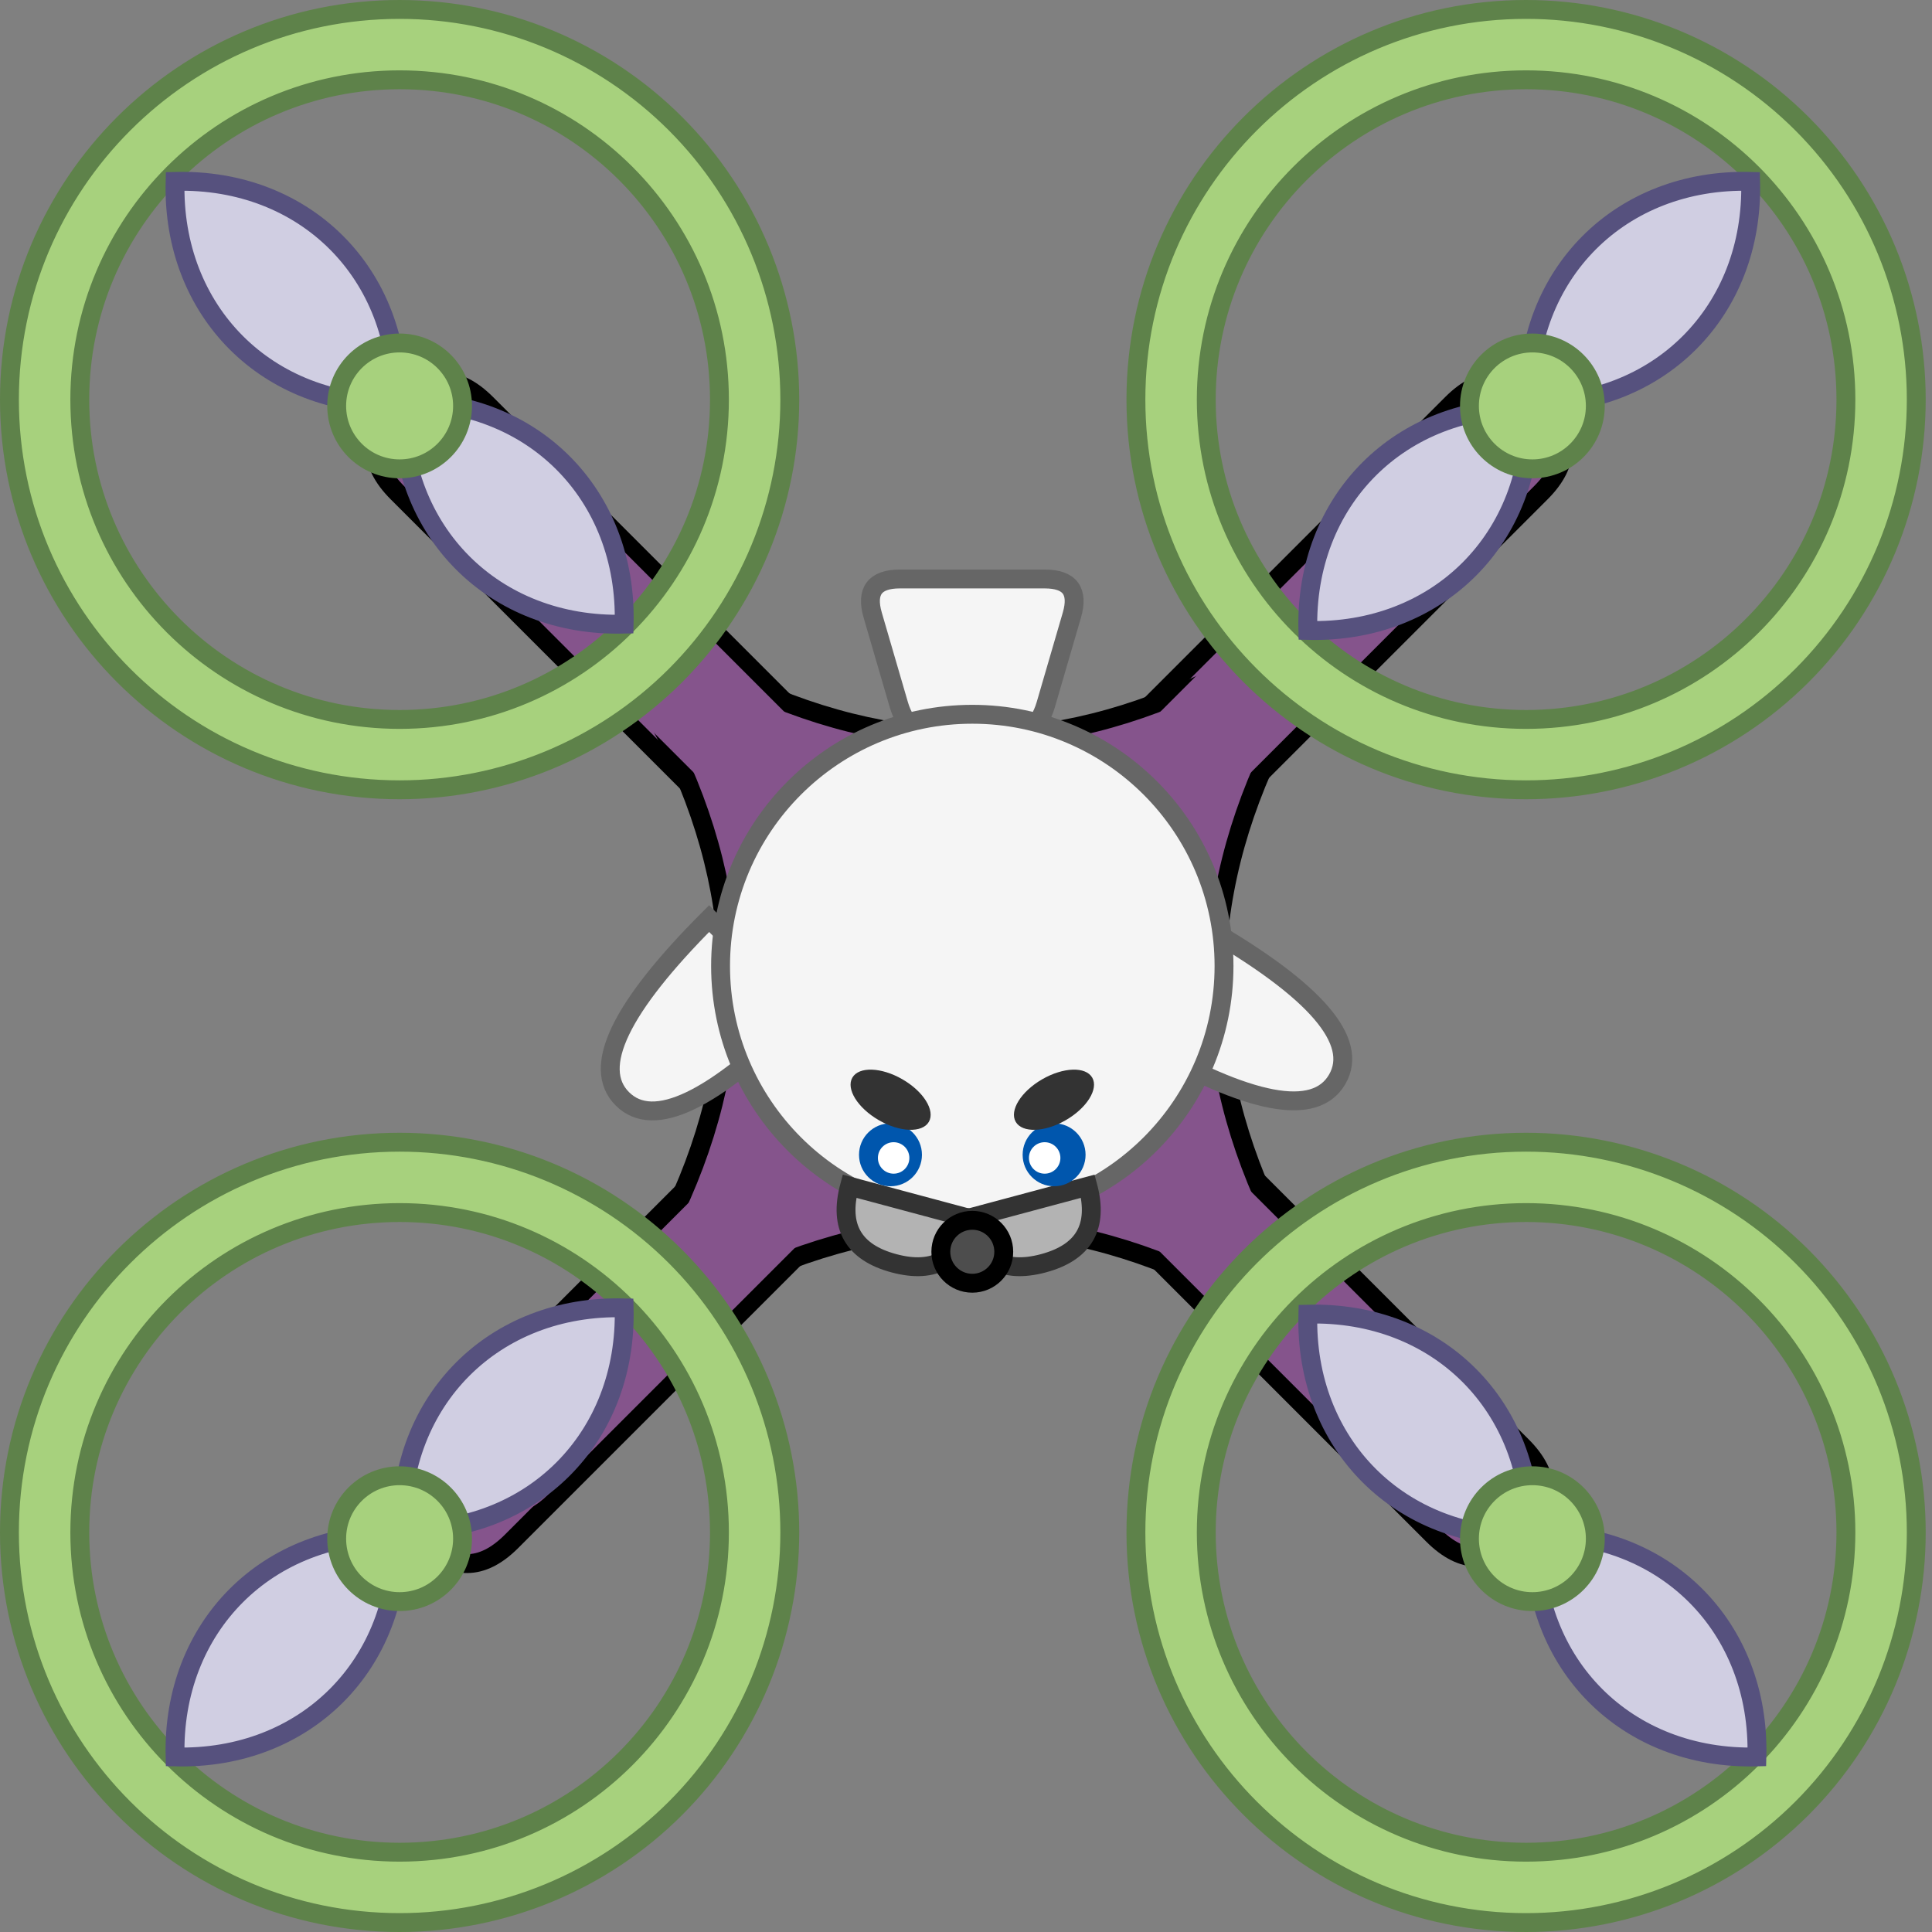 <?xml version="1.0" encoding="UTF-8"?>
<!DOCTYPE svg PUBLIC "-//W3C//DTD SVG 1.1//EN" "http://www.w3.org/Graphics/SVG/1.1/DTD/svg11.dtd">
<svg xmlns="http://www.w3.org/2000/svg" xmlns:xlink="http://www.w3.org/1999/xlink" version="1.1" width="307px" height="307px" viewBox="-0.5 -0.5 307 307" content="&lt;mxfile host=&quot;Electron&quot; modified=&quot;2021-05-27T02:46:43.325Z&quot; agent=&quot;5.0 (Windows NT 10.0; Win64; x64) AppleWebKit/537.36 (KHTML, like Gecko) draw.io/13.7.3 Chrome/85.0.418.98 Electron/10.1.2 Safari/537.36&quot; etag=&quot;QHKEOIpjAQJWQdmgEreG&quot; version=&quot;13.7.3&quot; type=&quot;device&quot; pages=&quot;8&quot;&gt;&lt;diagram id=&quot;iiVMnDBQ_noPuwgKKBrI&quot; name=&quot;大鼠&quot;&gt;7VjbcpswEP0aPyYDCAQ8+pKk6UzaTt1Om6eOArKtKSBXyDb06yuMsEGSb2noZVo/eLQrsRJ7zllJDMA4Le4YWi4eaIyTgWPFxQBMBo4TQkf8V46ydkAgHXNG4tpl7x1T8h1LpyW9KxLjvDOQU5pwsuw6I5plOOIdH2KMbrrDZjTpzrpEc6w5phFKdO8nEvNF7Q0cf+9/hcl80cxsw7DuSVEzWL5JvkAx3bRc4GYAxoxSXrfSYoyTKndNXurnbg/0Zgn1Rh+Hbx7S6WsU3t85hLArudo1SlZy/RyRpFkqwxl/dmhHCy1fi5dNrqIVW+Mqhj0AI5zFwyr/wrx5n6JM4D9a8DSR3Tln9Cse04Sy7cPABc7E83c9TbJBFaog/LNoW9eetB4rS7YnRdsoGyOLb0mSSEvPwLH04bjDCZmkO0xTzFkpBmz2TPAkuosWCRofwwniZN1lEpKEnO/C7WZ4R4lYnmNJ7QBfxpHSsT2vGyKnKxZh+VQbTyWQaymBGrsJxBGbY64FEvihsjVsWQ3IDy/YtZV5gHV0XQAq41VequMD83vI8aJRr7ixWpjtXVuum3n/ZTMcIv6wno7uP1yNbx9HgfXNIKknGpeXSsoY2jstKc4IyuaVNdosCMfTJYqqro0otiZBtWXDKBf0o5kww0oEM6GHluB8CK0AHZXijGa85Z9tf9vIqyzeKV3PxdFEYsZxcVReDdxuF+7dntCSHzTIL1DY3VZaiyuXUwGexktEETvTGXChfFlvVzNSVJk04HcIr0OoHMaxN4Qcz1yhWgiFBoTCvhDyfx1Czk8jlNEM9wkOUKolDDRwgp7koxfNjIqcX1g0y1XpwLe2h1ycu3lGvobR8MoQW8NYHLWWVbOo8nwK524x253SLJOiAAQhMKv1RLWdzSLxM8J9ObKwKzsH+hqytgFZG1wD0JPy9OMhLi8G3Ex80KeoL0H/wBHVOV/EzsVQe0CBWt8DfR1pvyeUbfdfxkI5fv5mLHRZpOnLCO6MCtu63clt7OBR1FWx1CojhtvKqGE8gYEdXHDClBn5U65vrt+li+d2Q5x7fQNQCQSVQAeuby92Azrj6v+fD2dc58G1um8/lxGhFkolV8+c0PcBjNiLVJ+gzx3m5CXrCUVBDEzkE3p2vVjl7plMbNL17MO76e4LDFwFfd2swr8KlpgwMUN9GheiqsL2B5V6LOgPKmHuvxfXUt5/dAc3PwA=&lt;/diagram&gt;&lt;diagram id=&quot;xXkEKjHedIAu_kQj7n2y&quot; name=&quot;小鼠&quot;&gt;7Vhdb5swFP01eWQyNhjyuKRJq6mVpmVb175MLjYfGsGZY0LSXz9TIAFMU6KVNdKah4h7MNdwzznXhhGaLreXgqzCG05ZPIKAbkfoYgThGEP1nwO7AsCoBAIR0QIyD8AiemQlCEo0jShbNwZKzmMZrZqgx5OEebKBESF41hzm87g564oETAMWHol19DaiMixQFzoH/IpFQVjNbOJxcWZJqsHlk6xDQnlWg9BshKaCc1kcLbdTFue1q+piXH9Lv5sBBHfp7Hp2beK7hTCKZPNnLtl+vRITcJ+KR2DcL6eOAUPPqEq5IXFaPlWYPkbVAwiWyFee0NQmLEsgd1VdWUI/5vSoaPaFJwqdhHIZq9BUh/tagTyQgv/aVx8pxI/ieMpjLp5yIUwA8P39yNoZhDAGRQ4iZHvCJ3CucpUTqXuqRXp9jlaX0YaQynJdMr5kUuzUgOwgH7u8Jqwpp8IEi4mMNk35kVLFwT7dfobPPFL3B0FpOAuXeUq/QRc0U6x5KjxWXlVntpXIBi8kUsULmNQSqSKTXW3YKh+wPnLDbmsejOvp1EGRsYpqNT1AT6o8wUW6QB843b2KIz5ll0528yPb3G/S1cXPwLr97RvOy4aQIiJJkEeTLIwkW6yIl5/KVFttmkPwNKGMPm+VmgEeLGwDq9NEgkslNJ6o0BgD3VU+oQ7xOo1wtKZMSLY96oSKeafJvFlZoOYU2OEUiD9g53lf1JRzVBidROmtUu9ccawWnx48kfWqWJH8aJvT9VrE/XOeUIsnR+fJBB1E7cG/oamz6boaTQlXlAy2oo3fVBYV+VAnfz7HeIK6BORCACyz/zrmniwLx241bqtDFl2qGEgUSCOJ7QbUhHWumih+miaSYtPTUw7oZDnYrXXc0uXQ2c2HkoP9zk+Dn/GZ8YPPhp9OHrRGm/8G9U+rndrwbdtpjz3rf8XP+Mz40beqjIjhlrs+7/R95XDKRtiFD+olvs9GmNrMpVZ/CYCTJWC2WijQN8K4QwLWUBKA75xoy9pwnKjw8LWu+BJx+OSJZn8A&lt;/diagram&gt;&lt;diagram id=&quot;MNHYUNkXhaHUs3ft2DeV&quot; name=&quot;店老鼠&quot;&gt;7Vxtc9o4EP41+RiP3m19TCFJr7ne5SbtNO03gw34CpgxToD++pNBAlsSxCYy5DqhMx0sC9naZx/trnaVC9yZLG+zcDb6nEbx+AKBaHmBuxcIcYbE/0XDatPAsGwYZkm0aYK7hofkVywbgWx9SqJ4XumYp+k4T2bVxn46ncb9vNIWZlm6qHYbpOPqU2fhMDYaHvrh2Gz9lkT5aNMaIH/X/jFOhiP1ZMj45s4kVJ3lTOajMEoXpSZ8fYE7WZrmm2+TZSceF7JTcrn9+bxYgR+jH7f3/+BPl/P8dnJ7uRnsZs9PcD9CWeduGN19X4C/uv8Ovj7+kj8Bz+H4SU4qD5Oxev8snuZHPy95vP/wuCTp3fIq5PkjCb/0vlqeJwWQr5RU+0/Zc1yMAS/wh3gaXRVIicsoCSfpNPoySqbixiifjGWfeZ6lP7cI0M2vbpJx9X4nHafZ+gmYXlFCO+KOOc9DQoqjijrIWd/G6STOs5XosNgpAZW/GZXwV21ZPA7z5LmqRKHUxeF2uO0T7tNEvB4CkjY4kONI1hClRGqIefqU9WP5qzJA2kCIVQdCXBsoD7NhnBsDCUDCVanbrOgw3//ChFSfgzk4+F7bCan+9HB/fR5KQHv76+OTZuOj6vuLLxuJqKuSTuya1uRoQEyKDaYMiuXABTPtDyQvU1MsU7Pi67Jg0ofFKMnjh1nYL5oWYoU/REssWrI0F4qfCvp2EbURk9Ogw3l9Ym6FFGd5vDzITUUewqvkwRLbEncZNLmrc6xM05IiHIEzPaXYIT2T3FFAPJ++LHrqKaegIv0Di2Rd6Vt5Ag3h99Jo5YRk1p+YpDbAFqMI/yU+BuiBsHklVGMY0dhviPdBMdWHm2tLrG9iDQEzkQ4c8Mw6Bdaq5EsUEzM3kLiGXXp9JiSohgSyIGHzViBwAAWdf2Z/fetFD0v/I//w8MffP1h2GbiEQjnOhdTnP+O8P1IXBkjDLIwSIV4l/mk6jQ1MZOM+ANuCCQNcXRwB9mhgro8WyhDSlmny34EygVJ+0nZlYwZKKgA8DUpmSCXCJCcmzP4802YerxXhfLYJzAfJsoj5LMpgLpncv6bgoEppSnFz0+WCOfXdG9BYK5CuFcjkrmWRZa25lehllJRbOV8ka9G9yuwResAB2QOzDdT2IMJBFaKAegE2UMLYREm1OUcJmV7JKJxG8/bYS2r4QQ7DDQSsYDcMN7Ziqg820/jIfBNpCx9xW3wkNWypknstsTcwpyVALqmFpl1W/LMBxdafVoHyscf9KlYUesrIluGyxIXYb4uYDeB6PU2YdZfyBCyBxMOa8Jlv8ztPyhVUI0A4BVf2rF5bUuyjUWt4oQB7sLp/hbHvAXNts/ka7ZGFvw28bJH3udc2tXNVgsvn9dY2tCWic8SwGTO8dWskw70WwaIeZ3z30Y2SgAOXbluiPn5CzxHXicJ2uTMpvb2QVVBCLq3RW0maCTrppo5rC2LdvBlGWiRRM2/mKjWkVot37Gtib+QfkRegEpePVAPMqsMG7KRqQOrso76rQSkm1GkLPRD4hASAYwqOXg18eF41qOF9vatBxdBrasCOBf68ZgCaMWocZiYorraOoNO8zeEstQu928qngQ+oFXoAM1dmi6ycpMrsc6hDbicyvzyX0PVU8fmFjmpER63kvawRTwUjYAmYbm447zSoZjsGIuZRX0MJeQAZQCG+9bIr9Ru7ZvdoucxH/Q5oYU7eKlRm4DIokGjNZCGX9TY1cpUG1sXHiQ+FGmuBVuSILBU4gWVZdVGAMwhXaWd5v8xm0ah/x758yz/N61T+FrNL+uH4z7AXj+/TeSKZ1EvzPJ0IaakOV+NkWNzIU5O/602ryXJYVJx7vXCe9L0w669BCLP8ajpcPw14AReeIOfID3xGfFk1vLsNfQRRAAMOORCengj5DXgpl2XEpiK0ByvWog1gpjAR85itAqEtZGtsR/w+yA7EavFRvlN7KKs94vOgbDdEpp0dhS3WI8MaatXWHvWeAiQj2WCs6wBgbMsNAUDhVYOFATavSyKBh6qRbZFCgGYiFRGPmnrD2so1wDo2+Mj9iUKileMilrqS9QZfY8G/lc0KUi0LRP6xu1T6GQaqDeTorIfxwrIQo9WzErDG0YXXqFi8TPJHebf4/n1tRzaWRVx2l6V73ZW8qB5jEnfu4ywRM42zynN+I13V9sNeoatVH6c1XdVfmNET6GqN8x5Z+jSNtrrzSrtWUTAgPk0snp6b5dSn64K+rC+PY2LUqlVDTNMpS020Je8KW/OCXJ4jMCLKHfCH61ubVMm+shb2CMyo5oYQsz5FjVrBzMEhH3u+1IBs9PQrMefvrMayPWuETIenCH3kUKl4pGqT51+t60CXsQ5oUGyL35Sd0Y+Tbnc2GtuZIDBqD/WCDVdHYPVTOOCFI7BY6//CEVUCtP7oFEdUT6jn2io2EJ8geLX+C7XPVlvPrrjYuHaIquudb7e+WpWvdIdud+r8f8stFLjiln4mG1EVdTqmFtKTdi+cLtenqFyMvTOBzaiIiVYWcgoqml5JuxvrrqvZa/gzDXfMjygA1HCGpqtJLMxrrQzaZbq9ee6iH8W9oGdDgl4HiFy1iYRulHc7VmUX0rL5CdvKXLmucK6XTGxNwPribFH1k1b8qyX2PHuE293+ZvJ+IyYbE+rBdWAvP1p5E9I2duuXNx0el2jjutqUodQ44yAfdaQFFZe7P6S06b77a1T4+j8=&lt;/diagram&gt;&lt;diagram id=&quot;5za4Ox6eI7VW391doEJH&quot; name=&quot;雷&quot;&gt;7VvRdqo4FP0aH3UBEZDHamtbp7ertTPt3KdZEaJmCsYVYtX79TdoUDBRwRbBzvDgggOE5Oydfc4JWAOdYHFL4XT8g3jIrxmat6iB65phOJbBfyPDcm2wgDCMKPbWJn1reMG/kDBqwjrDHgpTFzJCfIanaaNLJhPkspQNUkrm6cuGxE8/dQpHSDK8uNCXrW/YY+O1tWXYW/sdwqNx/GTdctZnAhhfLEYSjqFH5gkTuKmBDiWErfeCRQf5ke9iv/T6z/CeDn7YPx/mbUQXvh6Q+rqxbp5bxBA+oD8TgxqM4t5TNGFHn6Z94BAPYo8c7kG713ffe1fXy85gMdaamhfQ500z2x4Il7Bl3Cols4mHoka0GmjPx5ihlyl0o7NzTixuG7PA50c63w0ZJe8bPLgn20Ps+x3iE8qPJ2TCb2tnHGLsHUQZWiQwF8O7RSRAjC75JeKsYYnhCEYbpjieb/mhx6CPk9yIjVBwcrRpe+tQviN8qvbv0CTm3f0v/fW2Obv54y/W+5O81PWm5OA5xJKPCwNd3SkzD+p6XtQBt3iY8jmPyYQfh2QW2duQukJFTG1zU0yNmgGs1abkx2HfZiYIiEe+IYgtE0TBj2Zh9LDPisQchXxEbUoYFJamWQ1gQHrmAtCUgGmqJm5hwLRKBqZeEWQMuzxk7v+d9d+1q/efT9bj3ev1m3Pb7NeVglqHPMHIo6H79FL5yPNyYY9cJuNoEnmJE93VpuTEQYdehIoqR+BUUEQrBFeJ2qocgZ4r6TyXtlYHsDIlF/t/P9YfZuGzOez23h77wT/2S92Q8EKQ5pLbz6esGTjDm+G1JzrOFxhO1wXpEC8ijikIlCfSHvRZjuJFT6tqSy5eVKgXl5vK1ek3czkATmkuVyuj7HI+04pNbhQVaqEwF6az+gnrBeVNOfUQMhTm3xSLMueiUv5kKAbEW5436lnVVeCDPss+A1vmUdRtBep2UahnWI8Jx3Aa7fqETB9wgNkpCWoyG9Vbq9p+nYsaX1Ln5wfCsRtpKIDhyBPQlKEAVkFQZKi60cS7it4k1DZLywed/lVuRV7qzYTs1ITLTAV7YxtFPifBR/p9hsqP4glPBPPuJerwnTrB2pkVIZlRF4m7ktpzrKHmTl8YpCPEpIZWsG6GfTrSGer3/zjSuyX8yUjvNnRmpI0MZdwnS/809IIs21pfdwpVUVNSUUUa48hE+YoXUOpMTJ5cUR5TbE2RBebLyGOd3BQoMaNRY5GhjD9DSlMliErNddQgGcdB+mwIPNWxVYmBF5jtqLEG/2P9DfMdNdYZFtfOkO/sE98CJbbMREi9nC1L7ID4X5MEqXPdDIE3gWzkXOxC/wEOkP9EQixi6YAwRoIIUx+PIoPLe4po4o4rcYKRqcSQ6AuszedtURz2YDjefMwVx/1gMYo+EWxgEtoN7JJJ2Bj6/MJ99EqGeutQdJe9exibHATTGo6dZpimNzRDIlkMQyqOmwWRLEscv3zM15Dz9P1OjCPafxXtn50KwGgpeKBtN/ntaVGcUKunvIobCU/Bb3UyLGRePhGV4tPtAr7liG5WXsaVLz7qgWRYMa0+5ifqDAJuS1vZyYQl7MPVto9LhVGk6qJkZHjTeFFcUUpBxUhxdt3gh9t/Maxrmu1fQcDNbw==&lt;/diagram&gt;&lt;diagram id=&quot;ADvy3C08bkmg_wlJoaC9&quot; name=&quot;旗帜&quot;&gt;7Zttc6JIEMc/jS+l5omBebmaZDe7d7te4m1q8yaFMioXdAiSaPbT76AQgRkUEokxF1OVkgaB6f+vp7sHbeHudPk5dILJ38LlfgsBd9nCJy2EGEXyf2x4XBsoTgzj0HPXJrgxXHq/eWIEifXec/k8d2AkhB95Qd44FLMZH0Y5mxOGYpE/bCT8/FUDZ8wVw+XQ8VXrledGk7XVRtbG/oV740l6ZUjZes/AGd6OQ3E/S643EzO+3jN10tMkY5xPHFcsMiZ82sLdUIho/W667HI/9mrqsf7wsX3N2pN/LvyBff7D/wUj1l6f7KzOR5LBPTj+fTLcwTgdV8hn0c6rgQdv7g1SX22/gy/ffn46n14HX9HtMOw9XnW63n9Pp9ncQeKS6DE968qHPD4JaOHOYuJF/DJwhvHehURO2ibR1JdbUL6dR6G4fVJKerIz8ny/K3wRyu2VBrhTcYipd3gY8WWGhmR4n7mY8ih8lIckexFNhpOwjsxke7EhB6aiT7LUpEYnoXX8dO6NQ+WbxKc1/KtRWLiPtTQu0/PSvIbTX2332+W5E3YtcOuavJ6e8Dl6ul4o49wTM7k9F/exvTMSsyjVuIXw+vX06cweunoVqMjaVc9sdWtlNDC0C2hgBQ1TAwYwXw6GVigVjCaFWvB5dBQ6IbsQwlQNYVsTwaZB7Zcrxc4t3CYd0vGHX/sXp3d9fE01ITWIpo3N0tpbqABL7GJPps2/nAH3e2LuJcoPRBSJqVQsPeCT743jHZEoEjRxgvhkkWSL/xbxDXUCHnrSizzM2nsbo5bK+bqIAAZChGVfttzphMOkyIBxOhn5XvAzuYFQRE5y121oAwVqvDomGxMFOjsnDBKq49lGlGCg5Xar5tXnF5DnFpumwi3RZp6GqEUKMg/ejLfrolsLU/yBaRVMKXAYtHSYohOLAqBO1KPVqzq+6Jjw1aZHFaWR7zRXG2vvge7GOYVxHvGgwGFs2oVgBuuRt+Rp+wUVglTCdGXYBlq64XvNb57Ak1MLUltH4FNJoLp6q041EjwxzEKKRwprFlRZs/eQ4LVjsBSdQydqDDUHXsxuQtv79+7uMvzeWX4O+lE7rU63sRY3s4G+rstOSUydkUh1Pa0SPZ8afCc/zHKdmWlAKy80UycVkxjpULNaE/pyrfWOVsUudbQ60atO3K7mi72YVn6H9FiFlnJ/WX26HMfLWMbAmXtDww1FsGMuLHY63KnR6STrEVmhqWa6PKXxXw39y6KoVGcIc5HSVptTCA2bEcggopbMzxRqZkgMDQYYMi2IGALYIk0hoRaX7xkJDA7CBH6rTGgTR4UEdkAkSD0kykp8nf5lpVVzcwXOcWEpWCDLwMgGEJgWQMAimmyBmQEIoDazGIO2zfZQxutHp65ccCd85dqqQlsqT+MFc767THfmwfopx6per0Bdc+DUX1tj+RkFWVRlh6iwoMbyCPtQZh2OiB5MmesZDJe/+qOH3o0DRz8+9bybszbS99/teA2pVvSWRar+qmQ3D8fScZd31gW6TMQkYVq6tktzJC23dhBqTyFb7obpghXo2nePvXXw++ix87K+boOt97JZ3ctVGuztUh5Zg60fTIV1xnfUTdVssLdDdvwNtn58FVap3hESdRvsPTHxZhts/fg+OuznFUzPmCzeZoetH51ChWywm66kjqNvqw1KXU4O2VDre4MKa/X/B2HeXj+tVsUjXyx4vaWwsiC1LvyeD7/3XXzXm1/17d7A9DVPNZ+Pgpr+FTgKEo9GnA6HOihciw1AjVofPSOvEyM/gyNKDbXj1WXz1PYSArRyVCjy123RC73yjCbSMhij1LKRyYhJC89siW0AQBCjFmUWIsRW3EiwQQGlBBMbApumSwu53knmSwZlOiQUmKY8qiEnV5j+dpGurX8C4c0i7t4IeebcRKiuA8TBIT/qenxT+CQlbyFEzs4Y63Z1IdLtArD6lmWmSir59tpW1qoXPMQwTYwRtAgwCS4UxtgATBY6GGGALJPIkkYNJWqk4OSiaQ89s3aEFb4Q+SG0TmhkYHsjtLKAZBsoI7WJ1fWk11YavV+l241KjYgBymMaIdnZZpQ+uM4VHtJ96KzV2bBzEU3yCdw2SFbntMI9oNIVluGPVmnWqNKmgUFpRENgwKzS6Zd0Dqh0hUcBH0rrYzovNCi0s/AVpZabm19CrvZlfmiKT/8A&lt;/diagram&gt;&lt;diagram id=&quot;cOYOlRvVdfznJdaOvx_r&quot; name=&quot;藤蔓&quot;&gt;7ZpLc6M4EMc/jY+hQOJ5TJzxvHays5XDPC5TCshGMxixQrbxfvoVRhiEiF8T7KmUc0i5GyGh/v+6IzoewfG8eMtQFn+iEU5GwIyKEbwfARC4QPwuHevK4ULpmDESVS6rcTyS/7B0mtK7IBHOlYGc0oSTTHWGNE1xyBUfYoyu1GFTmqirZmiGNcdjiBLd+4VEPK68PvAa/ztMZnG9suUG1ZU5qgfLneQxiuiq5YJvRnDMKOXVp3kxxkkZuzou/kP8r+c/RCB6ypfvP91+v4+Lm2qyyTO3/PPl62P08NMtPnzMPi7/RpMIhTdARnyJkoXc1dNMPhNf1xut98Nwyveuby5JTp7qW095Jqg9k/ZEjC7SCJezmCN4t4oJx48ZCsurK8Ga8MV8ngjLEh9zzuivrUQiuHdTkiRjmlAm7JSm4rY7fY+7A4YZx0WLA7nBt5jOMWdrMUReBb6Mi6Qc2NJeNcxYNQhxm5faiSSns+3cTUjFBxnVI0CxtAAviQjCMSofpWig6YcjkUnSlAJQxmM6oylK/qI0k9L9xJyvZeajBaeqsLgg/GvJgOE7jrS/dez7QkKyMdYt4zNmRMQTM+lTMYHlqFREu1og8IPaUa3gga2jWWJjrdtWdxGcRrdl6RFmyGieV64JKQXcDGijOQIwcrAf2WUkFvOsjhhiofCEC7bcpEDDeOvGiXM7gbAX7F1M5HTBQrwrAapxpYA76Wc4QZws1VLZR7K89TMl4vm2WQMD33C9oPlxlCSCwDNsX52UIzbDXM7TICrCjdatYVk5IN+xcidfoWl3Eq6asUm/7a4PysjeqFqWliK64KdkyD7cdkLvtJG39uD+6gi0Oxy45jC8OZ11oHkG3uxDSvLLILgt0patFunGPrxIN3Sq5Rg4e/A8IRNeG9HaScQbiGirs07gnoFo5w8g+pRjx3NEe1eijya6rp1DE32eGu1dgGiF599gWT07mFeUjz1ubF8TXxpl2P9HYFiU/Qug3H0n/K3jhqXgfD1uHEC0bZ7puOFdgGi9b6YRrred2j2pGGXluHkxK3ujxjShqzBGjBu5CAv/AZ5pa6mNr06zYDrFbhj2oXTvBXemeTRKh3e5IFRf0EH9wt7ucvU1uV6gx9UvkK0pVMZYZPZgbS7g7IdiX6uyg8UTyklobDIARz+omFljQMdM3BoRsbtOh7MDy2QSBONxHyzjsWm67mYhLgoATcsC1Q/P7tAfQQ8oz7tqFgeGrSPkGq7XQ5E7FEXuVdJTJRVnQF89NZu24V5eUu/1SnozsKY2MEC3zgcGuLym/lXTUzUFlmGqeQp82/Avr2nwijUNBs5TaHTS1HeNngPZmSWF+j8er5IemqZmV9LAG1RSYTZfQKhem5pvccA3/wM=&lt;/diagram&gt;&lt;diagram id=&quot;j0Sq_FJHLu5UEqGVqijA&quot; name=&quot;猫猫噗嘻&quot;&gt;7Z1Zc9rIFoB/jR+t6n15tLEZVyYzlUmmMrn3JSWDDKoAwkKOsX/9tAwySH3Arbi1JB5c5YIWIDhfnz5rixM6mK9/S8Pl9I9kHM1OCBqvT+jFCSFaEPM/H3jYDAi6HZik8XgzhHcDn+LHaDuItqN38ThalZ6YJcksi5flwVGyWESjrDQWpmlyX37aTTIrn3UZTiJr4NMonNmj/8TjbLoZVUTuxq+ieDItzoyF3hyZh8WTt99kNQ3Hyf3eEL08oYM0SbLNvfl6EM1y2RVyeXh/++5c/HF//w59XH1BZHj77fx082bDAy8hF4vx4yd9JRZXq48Pj3cPq3F6yjfn/x7O7rZf6iY/6fbzp9Ei83s+ap0vClMvp7tK/0on8sPvvw8H19eP/1zwYfrnqbROt5V39lBAnKTJ3dL+BEc/fZRm0RqaYuF18bY7imb2R8k8ytIH87ztqwhSm9dtZz7h28f3u3mEiw873Z9DxWC4nbuT5/feycbc2YoHFtX8/+rzlz8vw8dJeht+fyc+f/3ti4uosjQOF5P80fn9NM6iT8twlB+6N9ptxqbZ3JzxApu7qyxNvj0rBTUjRsqLcTTeHk+TLMziZGEenmIjK3oepqOtglNtHt7Es9kgmSXp05np5dD80ec33juiB+aPmSM2wqMzoorwICosAiG44pohIohipAQOk0BJopXQlCOpKOIWRykDbRYFhbFmklFqQ1U0MEfM22PzTuYZ7PWIwe8uukVcZrdIFlGJO8M29+FQ68GgQbqMBZgSrilCmvAcZAkvM2QIM/gpE1goamsp1YEgTAqOlGRMygLePl9OAqSoOQeTZsIo2RBejF1XuxIdgUD5NrsAUi4rC6C0F0CMAyKANRDpwMcyCAuRdKUkos1l8HmuuK+DZWCY9nihw7ab0SbEFha6+vxImR9jPVnKwHXGtlTTcDG2ZfMDfiLo/BTSODZhytBrz5kdf27PkX0NPqTzjku0qDsxKisxpdqaGYJDnihqSHsLX/gYDBMwLfO7uZReYlEGZ5MB1XVfqTWysZwPzi7OVINYJAtUhQyhQREy78EhxhoCfAQNikXCPyHdLqFJGo5jI98Ko5fA9YWb8SKpbS474MYcgryC23w9yZM2wSqeLFbBNApn2XRkpJXfTbOvpExwmcSLLEovvxtprrZjucziUTh7H15Hsw/JKt5iuU6yLJnvPeFsZs5hDmRJPi/C7aNRlL+jNTsOGc5SvKGQNY8ItOgqxLW4bHA2CB7IcqhPBbKmApNBEVfuTwVKAy0amgrKQYXN28TLlYOHVG+FdTF2ezRrhCf1bR+u2D5ATQE/lrKAN8RFo15zaUxPKksmtvMobYNwiKZ/QRBK9Q6EQ0T+669UGJUzU7SoleyDYUGhRyU2TSWctEOY7UwmXC03NZqbeJ0DehHVIUegjrPYmF3hFQ+QPft6pQy/DasY8w/LIcR9m7AkCSq4CJCMbJWVXZb7j9XT0WIW94aUQ03lbZLCmAS0QqsHy6C03bo8tXh6HY6+2aLwVof+yaOt46J09/JxZaHl3Tsx0qcG/7xoeJGWeEbTeSgsHbJVvYrAfKGQVVe/8xhMOqTkf0kUuloc6R6FQzjcv1KVt1WqohpFJaKzYpVy0IwmcWy9OPcqh7dFipRIMMIDZVtzDigHJwFWr8cBuql29nQahWMvjt18sZ5+mMi78w+L9d1XmqG1yoDzWfTrNBiiAxjqNxiSijkndtWBMA331ygPygKX2T1aESAaSnYRz0mey89vR1apOk00R+G7x0R20wVBCqz9NAfBwX78eMT6YozahfSL9nIgV4AQIHrUlOgbzZf2UvTPE7+8HHWPgrcV9hFnEAcTMp4YlF0ngW3PCSDAGwPQVnTXGwBMlwBgDPiurRJoK6jrDQFcSXIATcftEmgrLdgfAqRcX8bYbqlvFYFw8OB/LQS8EhkAO48oZIqxBwRwL3OLBPa7xKiHaNqTVugAVdrrSSBtA41NsFA0B7aiHbRNI73H5ggac7Krk00yPL//+QRsC2weWVGhOrwfAiMaAJEdR4HykP6AGzy7wdV7WkUwvUdHAWscbRCN1y0pXg2N1epeSTg2BUWXNahITLzkCTTVEUtsQjfxamp/e19FYeKgrT/YQ72fJ6v0c1+Hq3gUjNNk6VCKsZuqKzPr5mYsEVgkOFPqEtUoWZJDewsPzh9avKTw5rGt5cVmlv0ZxGQgG5tEferc6RQO4gEpt39wIAeNdyxKzmaTiHz6ND81omIzUb/4YFuFFlGTzTnYIRX4yhKe1aglzM3F0h6XkPvmz0p/PVNAGxYHrG1jdVPsoIWvFLqlUkLAYre2jDkWkkT+1yQ2SsiL2FhD1OB40NbN6CH6ep3NvagneE47R2ZO6ed0kBvrfBEF2ys+9ulfX9HlMtBaYy3yNjqKVaW3UtgBqMhfgRSikiomFAba6rxkDiAxkpfF6GuHaDWvs7/773hiZzgcDIbcPcSp3SWBKgAqDbFQUR6sgjUEqbP9G0CMyvX5xXDYIAtc1QZbYSAL2JiGdLYfAxA+ero1KHyiAgYJv8ieoQBorNMB0Mq1G/VOpLPYDSAyfLq9sjZQGxPjoMUoSsYWIgzFBh4CA/DbOLjpDZkUH/akjnNwmA+qWH0FdGm3aUE6i6VrWhAv0qfVbX2Az9WqCfFZwG/ShPiRvuDVfXqS9sFs+Czit242/KBRZXNOiwudtmAqzm9u6Jer/90+rGZ6cfs+Y3/FXwBTMU/usunpLLyb1Mvoo+/xKi6HaAfjSfCjdJcRBjr0n3cIOk6Po8J1nx60PD0YA3oOgOAUe9jzBTPpzPfuD5PKhUwZcEG4VlW2QPCWmRDRLyZAKt5i0lSFMkxHT/IP0+xsUxS/QEGehY0W492AREgKJZXEklPM1QHU+5d8GnIhicskOOLR+OJd0UFsR1hQepd56FGAeXfmyvRHByspOsaAolir62JnSboeMalUr4BdmLipqBcsg9i26sm/rOVZ1vIii6/Sm5WYcCVNxK2J5pJpxnl1ZRYYSyGFwFoignhLC/NxXO7pSl0JaLS9CkCRvvAw42D+DmWpt8e/aC/ETc4FynBncwHewGdb6UWy8lQSBWXmMPleUasH0xj2VT012CZzfibR09a1l5sWj8qyTjAbyHIeimH9PPRCSOvBc4MRtbmN4TAE96ua+6JR6TFjyM48UchdIw2B4A660shuBky5Y5ViMEBIwH0rvqiwisMGbHwGLi7flHIUVxlqnQnrEZJqDq5jJM1ecJ8ApuMHLqPRwvpFiW1NFGhNgE7mxlowbTrzKPbiYMC9qw6LZuGbrn1cUP6lq/tLbhzPg8prC+K4FGuEHag6GyhD4GwAy4yNXXSo4PHWAVGFLUBUgRc1hABxH4C+rd9Hf0cLxKOl/Ph1MUjw/Ueg3W569+hHY8F4FPgdv4eoi/Kay+81tRoYS4lMRCw515gwJWQ1Ljartub5BEaKSiXswPhQsFtWEni33FFWNZq1qluEgZ8saKjPAYbskAP9D3LNpax6wcfOIQNF+yjuZE2p8TMp3q2d5K+3dsfl+yp3hLbsjsBfpcYvRHkHhFF/CEH+CGnWHzEPd79L/HRs78ed6eW/&lt;/diagram&gt;&lt;diagram id=&quot;Q42KfUyvioba38ASM4ib&quot; name=&quot;无鼠机乐次&quot;&gt;7Z1bk6I4FMc/jY9akISLj32ZS1XP7PRWz8707ssUCiozSCzEsXs+/QYBW0iQoEBOX+yqHY0sSH7/c3JyEpIBvlo+fIic1eIzdb1ggDT3YYCvBwjp2CLsn6TkMS0ZazgtmEe+mx30VHDn//GyQi0r3fiuty4cGFMaxP6qWDilYehN40KZE0V0WzxsRoPiVVfO3OMK7qZOwJd+9914kZbayHoq/+j580V+Zd0cp99MnOmveUQ3YXa9AcLvd6/066WTnyu70fXCcen2oAi/G+CriNI4fbd8uPKCpG7zaot+fvJuF7fm71v8/otz/4WuzNUwPdn7Jv9Ldoe/nWCT3fOEMlrZ7UVeGJ98vdXP9V+P/967w7/133fx1eYfNMFDg7teVgHxY17prC5WyVsmJofp5nK78GPvbuVMk8ItExorW8TLgH3S2dtdLXtu9mkdR/TXHhbefR87sU9D9nGIkMFKZn4QXNGARrvrYdswiH3FyrOf5kWx91DiX1MR+h4ZMwWPLr04YnWoZWfBlp2eJ7MCYpsjLZPQ9klWupaJYXEgqVwgTqbk+f7sTzXP3mSV3wCEqRIEUYGB2KiEwVCPwVJqD4o4GAUO2DIVQ7CVQtCxGqdEgFFAWNgWoe4aI0Tkwa+3fjxdnE/+LM5H6q3a3DQ0KhmcafCoDYNHvS9snbXBxx1LZ/2rw7gDAbDx9JicfkhDrxNBGDWWb5cs35ZsBHWrKzXwlt97KwiDDbGsEhtJr9wdmwY+sqNAEQqaohcltiYdPnZHB0J/Cgafvako4mPfv/thTr4a/n+3wU9ne0duNjdZS3WIJwrn3bVyukQrl1S9P3WCT87EC27p2s9gTmgc0yUjlB9wEfjz5IuYlhSSC2r5ME/SPqOJs/anI5eGG3Y7l7vsj66PdLt5NHRhXevWNScp9o3xzkbkQlY/1Syq5YOKnpeYNq+dPGAsaCcvPEc8k9Xk+tsNCX7g6+8XC9e9+bpZDHUJ436jKaRpaCY4mhIZlzeaUraJbPU0JRI3oGhWU6vi3JdtAqBJeE87c0LSSkMtvqCEM0jGD1bCfmQlmWwcxJnk59D4WzhSAdLJIhZbcciwKK7SWkgWiX+whP3VBLpi41pRP4w99wdlZ24jkedqU89DQgM0Dd3yZA3tiIwqsQ310sADlqJmdAZNItH66qGVmPE9mH6RjU9yVIr8lGFA81MG3wNULXkFih83UbxqLyXITb8hq2lZ+AiuX2QSeQ9A4VTZTWFNV+2mJDLwL79lTmX0bMIpmdT8q4emF1MHisMpmXw9nHCKmyOgKQ+nJPrNL75tNo5Tg+al4PXUwSEDFk5hPgKeOWEeIvhr/5ijaStFhk+M6cZaJ64SN5tOpb7niQGGdDs2fdodronoUHFMH/ETo/o1PIARHTRm0JCdFtGp8VLw8mMYXkDXv+CPBwfQBA8vnoNGjGtW+El8/SKTGHeBE0rBy45hiUGQl98s288qlCLwBl7AMSsjI4qRSQy8gAml4OXGiESH+aU3zOQ4NGg+Cl4XHRoxaKGUzodSMyfMLa+n1Jh+2qSM9EGX9j2lfryVgZcaQwBjA9GjuJ0ant5shF/xwBmCNykDHDJgAz85oYZeSo2TgpcZEzwOrVrxvQs+veVnMlVS5mnyVw5sWJqNodxFnZa8VxRIwUuMIXjZ+/5bZdRsbF+1l4KXvgeHrBxIIcXITkvfw+jtqc+LIXjZ+/4FfxwaLBeF4XXPoQFTGEiJ12bgA4GZE8quVJXz5tNnjdJiErJJ3eQ5PvHI7cPMgIl/MJAn8fo0qYqnkpWZDJBmCQCCx2JVK8vtQ/UfAJNTr0+7FeNUyoKkNwKlGLZgIqp9iUQuEIYvUZ9EksjBvTQlE1i+BEgWDwABkL5EOv2jul+jPtfzbGPq/QYARyez1cq6ImugLKIGksnp07PUZNpUeRbxepF8mDJN7q7MiL/11laslGj92Wn81TqhUqMVZ71KdwGZ+Q+JGlQtcXekro/EZeOiLyV8XIYE2uhsOXaZ9QpfBRlsqSMj9qoSiYpXQaZsMwZSTUYiL/IqyJRtRjkZkyezcEK3lYZNfMEGa9onXE5ZlvsAqbl7ychiZiR/STkN44Py9FUc9sLnRaNppVebbx4e5mlNIhcO7Xf4al0kDda6B8ss3+SKeZmPg7Q/kbz/Nji3b1FDkyB1NMX7ovDN5Npj3YXOYlkiIZ/21gSOmdy8PzT5RZcrL/JZpXnRYfntU6FQqOt0uz1thHSCbMPa/9dKGp9omm3Hp6MDBTXdIGD3OInrR6whS0tCGiUHVgq82kiqpH96G4ZqNnwwrZFeSnBYeCTYkQMZIwvxys6XBmhd2TITJHoLM0CiIyVfJEhM2QJfZHfVmRKsEhFSRqczXySzrsK5TVlBFPUNk64JVbI/tKSry93fWSqpeUyfmMyaS5u6WGgk6N7pfXa8ZZ7W7xmdBY0cRGwSE2ulnXJDH0yuk79Oa1yw+5Fkjetd1bhg1X7v0eMqvcOAT2mKTGbbJU0zzIvzhFGzRiTJe9b7nVYEmwv2qoo27fC5QrFtYFAk2rTWnONhB2SXwZCB0kJQWgvFGI1N7elVmtRlWCMBJTLKjzsEtT+0fVISQ6hdkIIEytQUkxHPk2nThjpxbNkW952iKYUhgn29BBvZdoakTWN5rkjscT9I2MeI0vjguw/JjIDP1PWSI/4H&lt;/diagram&gt;&lt;/mxfile&gt;"><rect x="-0.5" y="-0.5" width="307" height="307" fill="#808080" stroke="none"/><defs/><g><path d="M 52 199.07 L 142 199.07 Q 152 199.07 152 209.07 Q 152 219.07 142 219.07 L 52 219.07 Z" fill="#85548c" stroke="#000000" stroke-width="3" stroke-miterlimit="10" transform="rotate(-225,102,209.07)" pointer-events="all"/><path d="M 156 198.07 L 246 198.07 Q 256 198.07 256 208.07 Q 256 218.07 246 218.07 L 156 218.07 Z" fill="#85548c" stroke="#000000" stroke-width="3" stroke-miterlimit="10" transform="rotate(45,206,208.07)" pointer-events="all"/><path d="M 159 89 L 249 89 Q 259 89 259 99 Q 259 109 249 109 L 159 109 Z" fill="#85548c" stroke="#000000" stroke-width="3" stroke-miterlimit="10" transform="rotate(-45,209,99)" pointer-events="all"/><path d="M 48 89 L 138 89 Q 148 89 148 99 Q 148 109 138 109 L 48 109 Z" fill="#85548c" stroke="#000000" stroke-width="3" stroke-miterlimit="10" transform="rotate(-135,98,99)" pointer-events="all"/><path d="M 76.5 78 Q 154 155.5 231.5 78 Q 154 155.5 231.5 233 Q 154 155.5 76.5 233 Q 154 155.5 76.5 78" fill="#85548c" stroke="#000000" stroke-width="3" stroke-miterlimit="10" pointer-events="all"/><path d="M 58 100 L 149.5 100 Q 158 100 158 108.5 Q 158 117 149.5 117 L 58 117 Z" fill="#85548c" stroke="none" transform="rotate(-135,108,108.5)" pointer-events="all"/><path d="M 151 99 L 242.5 99 Q 251 99 251 107.5 Q 251 116 242.5 116 L 151 116 Z" fill="#85548c" stroke="none" transform="rotate(-45,201,107.5)" pointer-events="all"/><path d="M 149 193.07 L 240.5 193.07 Q 249 193.07 249 201.57 Q 249 210.07 240.5 210.07 L 149 210.07 Z" fill="#85548c" stroke="none" transform="rotate(45,199,201.57)" pointer-events="all"/><path d="M 60 193.07 L 151.5 193.07 Q 160 193.07 160 201.57 Q 160 210.07 151.5 210.07 L 60 210.07 Z" fill="#85548c" stroke="none" transform="rotate(-225,110,201.57)" pointer-events="all"/><path d="M 1 243 C 1 208.76 28.76 181 63 181 C 79.44 181 95.21 187.53 106.84 199.16 C 118.47 210.79 125 226.56 125 243 C 125 259.44 118.47 275.21 106.84 286.84 C 95.21 298.47 79.44 305 63 305 C 28.76 305 1 277.24 1 243 Z M 63 192.18 C 34.93 192.18 12.18 214.93 12.18 243 C 12.18 271.07 34.93 293.82 63 293.82 C 91.07 293.82 113.82 271.07 113.82 243 C 113.82 214.93 91.07 192.18 63 192.18 Z" fill="#a7d17d" stroke="#5e824a" stroke-width="3" stroke-miterlimit="10" pointer-events="all"/><path d="M 180 243 C 180 208.76 207.76 181 242 181 C 258.44 181 274.21 187.53 285.84 199.16 C 297.47 210.79 304 226.56 304 243 C 304 259.44 297.47 275.21 285.84 286.84 C 274.21 298.47 258.44 305 242 305 C 207.76 305 180 277.24 180 243 Z M 242 192.18 C 213.93 192.18 191.18 214.93 191.18 243 C 191.18 271.07 213.93 293.82 242 293.82 C 270.07 293.82 292.82 271.07 292.82 243 C 292.82 214.93 270.07 192.18 242 192.18 Z" fill="#a7d17d" stroke="#5e824a" stroke-width="3" stroke-miterlimit="10" pointer-events="all"/><path d="M 1 63 C 1 28.76 28.76 1 63 1 C 79.44 1 95.21 7.53 106.84 19.16 C 118.47 30.79 125 46.56 125 63 C 125 79.44 118.47 95.21 106.84 106.84 C 95.21 118.47 79.44 125 63 125 C 28.76 125 1 97.24 1 63 Z M 63 12.18 C 34.93 12.18 12.18 34.93 12.18 63 C 12.18 91.07 34.93 113.82 63 113.82 C 91.07 113.82 113.82 91.07 113.82 63 C 113.82 34.93 91.07 12.18 63 12.18 Z" fill="#a7d17d" stroke="#5e824a" stroke-width="3" stroke-miterlimit="10" pointer-events="all"/><path d="M 180 63 C 180 28.76 207.76 1 242 1 C 258.44 1 274.21 7.53 285.84 19.16 C 297.47 30.79 304 46.56 304 63 C 304 79.44 297.47 95.21 285.84 106.84 C 274.21 118.47 258.44 125 242 125 C 207.76 125 180 97.24 180 63 Z M 242 12.18 C 213.93 12.18 191.18 34.93 191.18 63 C 191.18 91.07 213.93 113.82 242 113.82 C 270.07 113.82 292.82 91.07 292.82 63 C 292.82 34.93 270.07 12.18 242 12.18 Z" fill="#a7d17d" stroke="#5e824a" stroke-width="3" stroke-miterlimit="10" pointer-events="all"/><path d="M 45 236 C 30 250.24 30 271.76 45 286 C 60 271.76 60 250.24 45 236 Z" fill="#d0cee2" stroke="#56517e" stroke-width="3" stroke-miterlimit="10" transform="rotate(-135,45,261)" pointer-events="all"/><path d="M 81 200 C 66 214.24 66 235.76 81 250 C 96 235.76 96 214.24 81 200 Z" fill="#d0cee2" stroke="#56517e" stroke-width="3" stroke-miterlimit="10" transform="rotate(-135,81,225)" pointer-events="all"/><path d="M 261 236 C 246 250.24 246 271.76 261 286 C 276 271.76 276 250.24 261 236 Z" fill="#d0cee2" stroke="#56517e" stroke-width="3" stroke-miterlimit="10" transform="rotate(135,261,261)" pointer-events="all"/><path d="M 225 201 C 210 215.24 210 236.76 225 251 C 240 236.76 240 215.24 225 201 Z" fill="#d0cee2" stroke="#56517e" stroke-width="3" stroke-miterlimit="10" transform="rotate(135,225,226)" pointer-events="all"/><path d="M 225 57 C 210 71.24 210 92.76 225 107 C 240 92.76 240 71.24 225 57 Z" fill="#d0cee2" stroke="#56517e" stroke-width="3" stroke-miterlimit="10" transform="rotate(-135,225,82)" pointer-events="all"/><path d="M 260 21 C 245 35.24 245 56.76 260 71 C 275 56.76 275 35.24 260 21 Z" fill="#d0cee2" stroke="#56517e" stroke-width="3" stroke-miterlimit="10" transform="rotate(-135,260,46)" pointer-events="all"/><path d="M 81 56 C 66 70.24 66 91.76 81 106 C 96 91.76 96 70.24 81 56 Z" fill="#d0cee2" stroke="#56517e" stroke-width="3" stroke-miterlimit="10" transform="rotate(135,81,81)" pointer-events="all"/><path d="M 45 21 C 30 35.24 30 56.76 45 71 C 60 56.76 60 35.24 45 21 Z" fill="#d0cee2" stroke="#56517e" stroke-width="3" stroke-miterlimit="10" transform="rotate(135,45,46)" pointer-events="all"/><ellipse cx="243" cy="64" rx="10" ry="10" fill="#a7d17d" stroke="#5e824a" stroke-width="3" pointer-events="all"/><ellipse cx="63" cy="64" rx="10" ry="10" fill="#a7d17d" stroke="#5e824a" stroke-width="3" pointer-events="all"/><ellipse cx="243" cy="244" rx="10" ry="10" fill="#a7d17d" stroke="#5e824a" stroke-width="3" pointer-events="all"/><ellipse cx="63" cy="244" rx="10" ry="10" fill="#a7d17d" stroke="#5e824a" stroke-width="3" pointer-events="all"/><path d="M 184 153 Q 214 153 214 163.5 Q 214 174 184 174 Z" fill="#f5f5f5" stroke="#666666" stroke-width="3" stroke-miterlimit="10" transform="rotate(30,199,163.5)" pointer-events="all"/><path d="M 94 153 Q 124 153 124 163.5 Q 124 174 94 174 Z" fill="#f5f5f5" stroke="#666666" stroke-width="3" stroke-miterlimit="10" transform="rotate(-225,109,163.5)" pointer-events="all"/><path d="M 154 117.22 L 142.5 117.22 Q 136.5 117.22 138.18 111.46 L 142.32 97.26 Q 144 91.5 150 91.5 L 158 91.5 Q 164 91.5 165.68 97.26 L 169.82 111.46 Q 171.5 117.22 165.5 117.22 Z" fill="#f5f5f5" stroke="#666666" stroke-width="3" stroke-miterlimit="10" transform="translate(154,0)scale(-1,1)translate(-154,0)rotate(-180,154,104.36)" pointer-events="all"/><ellipse cx="154" cy="153" rx="40" ry="40" fill="#f5f5f5" stroke="#666666" stroke-width="3" pointer-events="all"/><path d="M 137.85 185.41 Q 147.85 185.41 147.85 195.41 Q 147.85 205.41 137.85 205.41 Z" fill="#b3b3b3" stroke="#333333" stroke-width="3" stroke-miterlimit="10" transform="rotate(105,142.85,195.41)" pointer-events="all"/><path d="M 159 185.41 Q 169 185.41 169 195.41 Q 169 205.41 159 205.41 Z" fill="#b3b3b3" stroke="#333333" stroke-width="3" stroke-miterlimit="10" transform="rotate(75,164,195.41)" pointer-events="all"/><ellipse cx="154" cy="198.41" rx="5" ry="5" fill="#4d4d4d" stroke="#000000" stroke-width="3" pointer-events="all"/><ellipse cx="141" cy="183" rx="5" ry="5" fill="#0056ad" stroke="none" pointer-events="all"/><ellipse cx="167" cy="183" rx="5" ry="5" fill="#0056ad" stroke="none" pointer-events="all"/><ellipse cx="166.98" cy="174.25" rx="7.02" ry="3.75" fill="#333333" stroke="none" transform="rotate(-30,166.98,174.25)" pointer-events="all"/><ellipse cx="141.02" cy="174.25" rx="7.02" ry="3.75" fill="#333333" stroke="none" transform="rotate(30,141.02,174.25)" pointer-events="all"/><ellipse cx="141.5" cy="183.5" rx="2.5" ry="2.5" fill="#ffffff" stroke="none" pointer-events="all"/><ellipse cx="165.5" cy="183.5" rx="2.5" ry="2.5" fill="#ffffff" stroke="none" pointer-events="all"/></g></svg>